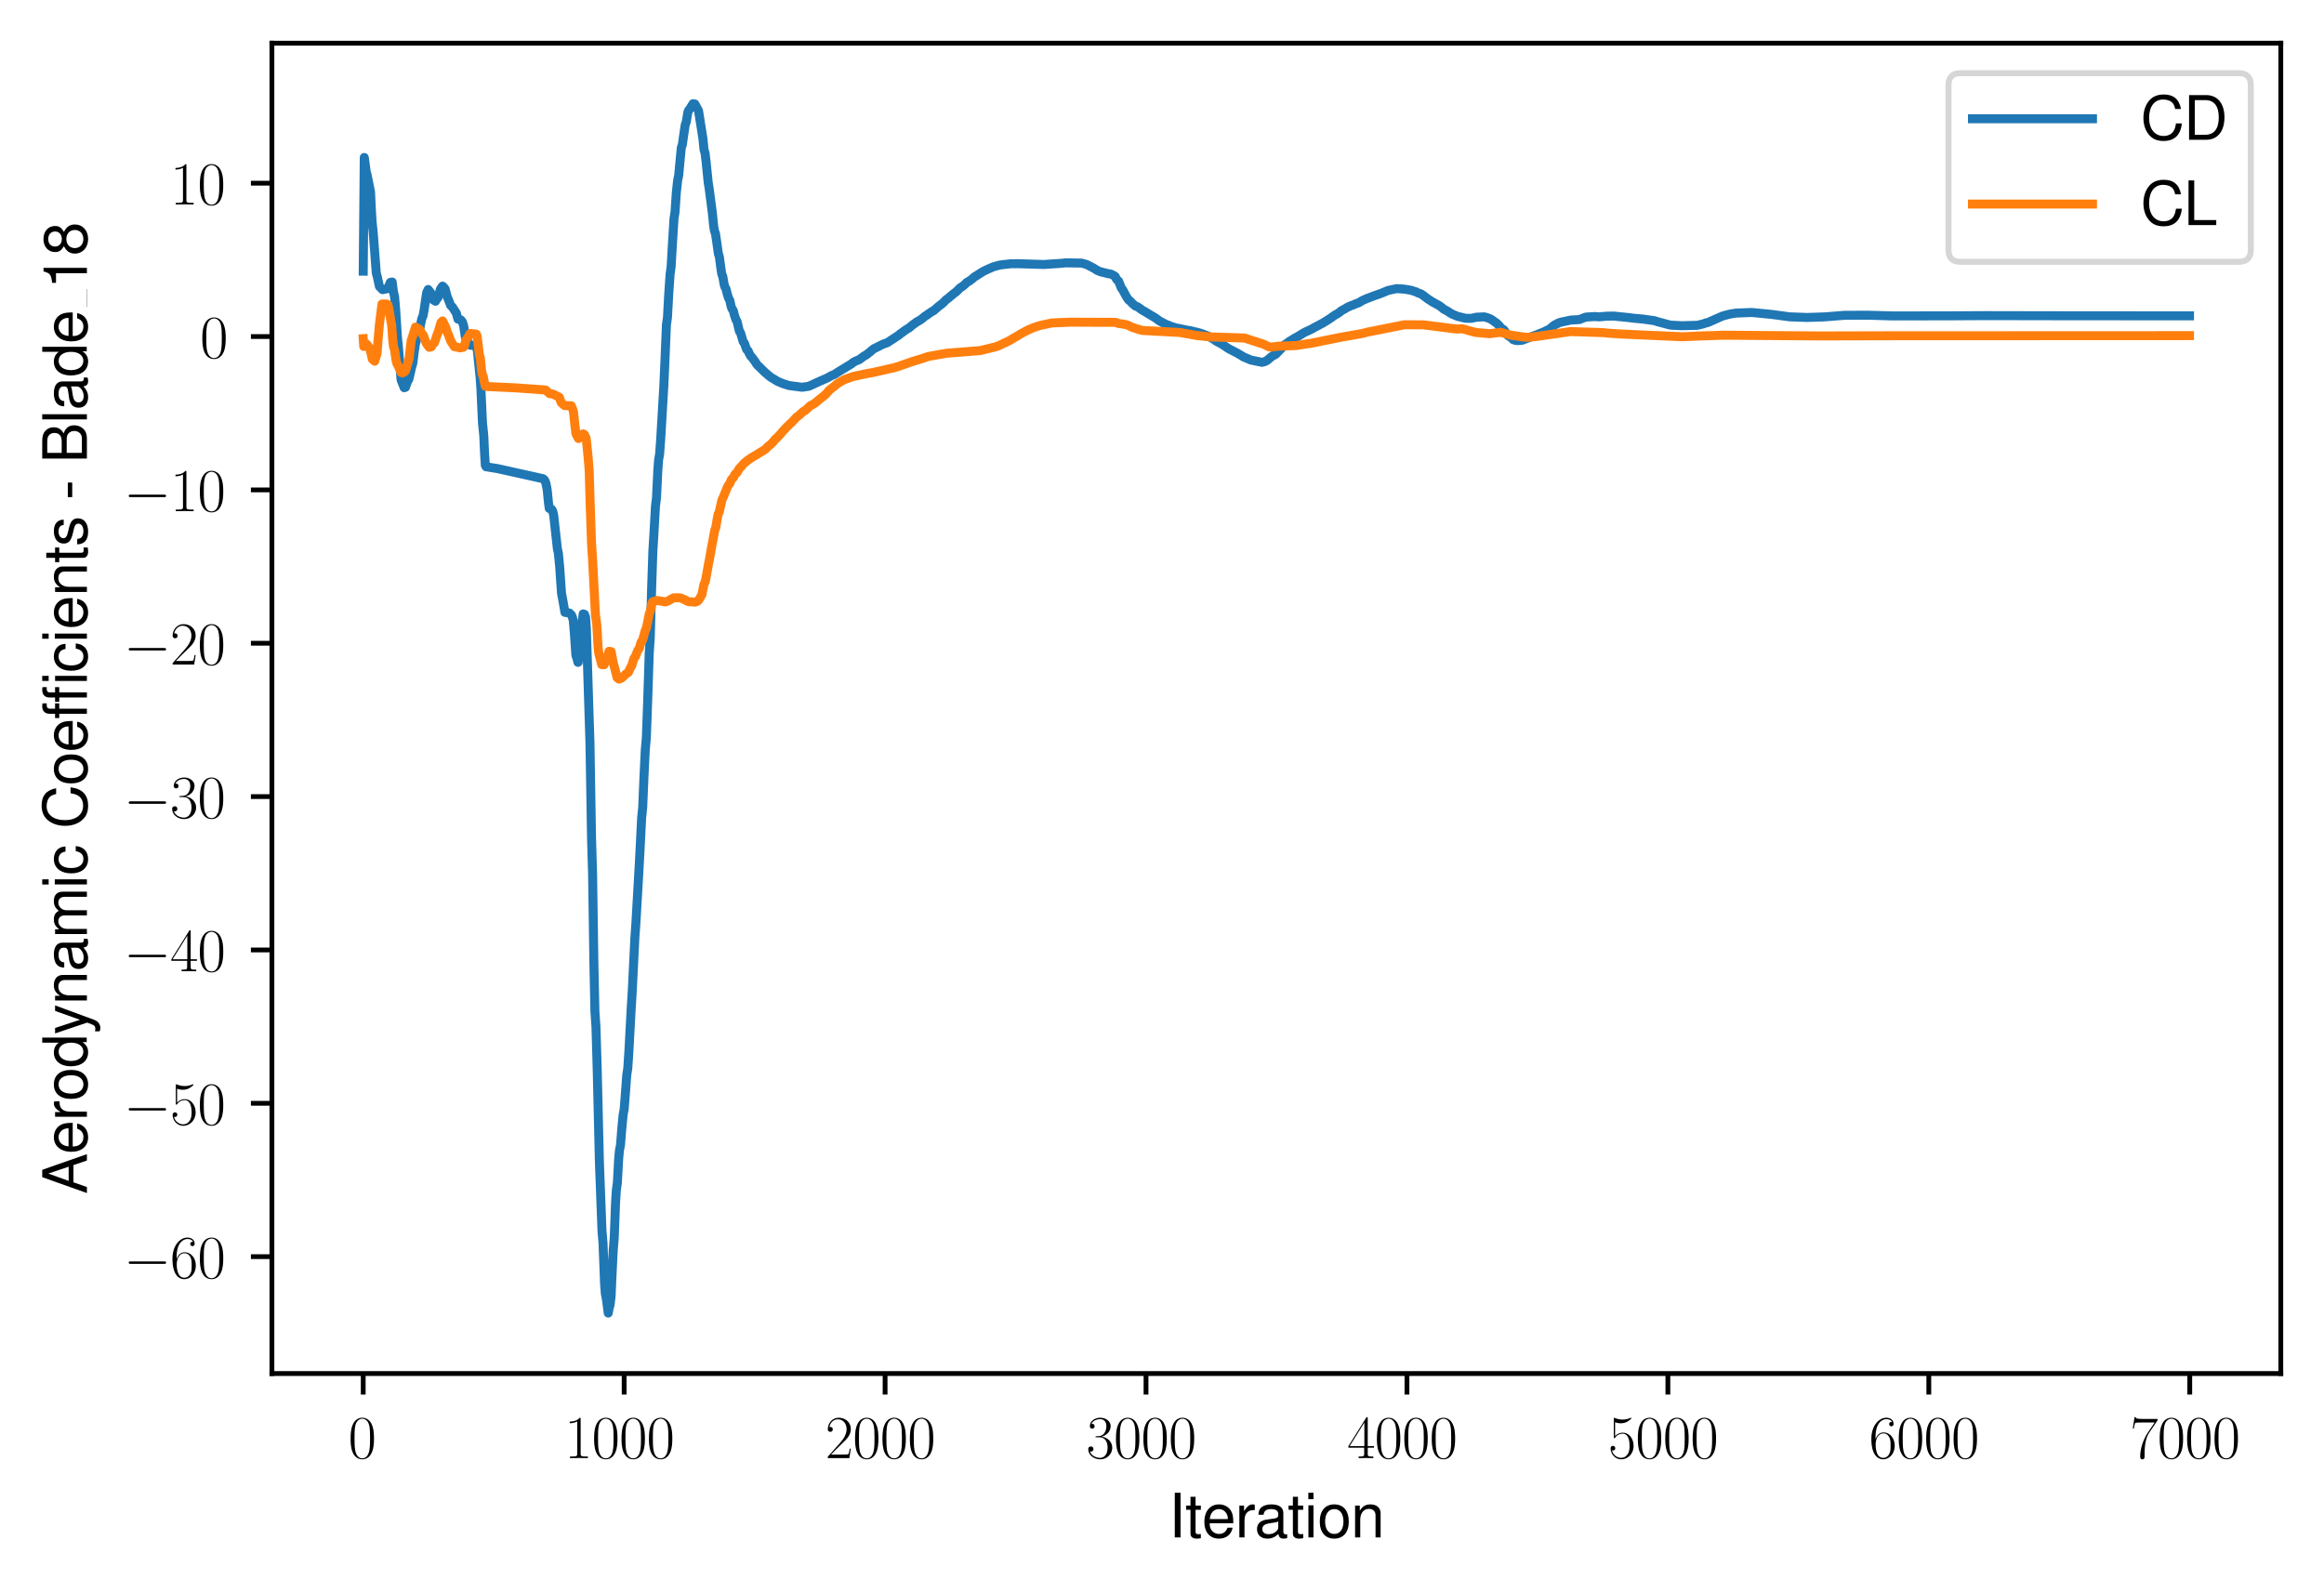 <?xml version="1.0" encoding="utf-8" standalone="no"?>
<!DOCTYPE svg PUBLIC "-//W3C//DTD SVG 1.1//EN"
  "http://www.w3.org/Graphics/SVG/1.1/DTD/svg11.dtd">
<svg xmlns:xlink="http://www.w3.org/1999/xlink" width="387.316pt" height="265.601pt" viewBox="0 0 387.316 265.601" xmlns="http://www.w3.org/2000/svg" version="1.1">
 <defs>
  <style type="text/css">*{stroke-linejoin: round; stroke-linecap: butt}</style>
 </defs>
 <g id="figure_1">
  <g id="patch_1">
   <path d="M 0 265.601 
L 387.316 265.601 
L 387.316 -0 
L 0 -0 
z
" style="fill: #ffffff"/>
  </g>
  <g id="axes_1">
   <g id="patch_2">
    <path d="M 45.316 228.96 
L 380.116 228.96 
L 380.116 7.2 
L 45.316 7.2 
z
" style="fill: #ffffff"/>
   </g>
   <g id="matplotlib.axis_1">
    <g id="xtick_1">
     <g id="line2d_1">
      <defs>
       <path id="m648bd075e9" d="M 0 0 
L 0 3.5 
" style="stroke: #000000; stroke-width: 0.8"/>
      </defs>
      <g>
       <use xlink:href="#m648bd075e9" x="60.534" y="228.96" style="stroke: #000000; stroke-width: 0.8"/>
      </g>
     </g>
     <g id="text_1">
      <!-- $\mathdefault{0}$ -->
      <g transform="translate(58.044 243.058) scale(0.1 -0.1)">
       <defs>
        <path id="CMR17-30" d="M 2688 2038 
C 2688 2430 2682 3099 2413 3613 
C 2176 4063 1798 4224 1466 4224 
C 1158 4224 768 4082 525 3620 
C 269 3137 243 2539 243 2038 
C 243 1671 250 1112 448 623 
C 723 -39 1216 -128 1466 -128 
C 1760 -128 2208 -7 2470 604 
C 2662 1048 2688 1568 2688 2038 
z
M 1466 -26 
C 1056 -26 813 328 723 816 
C 653 1196 653 1749 653 2109 
C 653 2604 653 3015 736 3407 
C 858 3954 1216 4121 1466 4121 
C 1728 4121 2067 3947 2189 3420 
C 2272 3054 2278 2623 2278 2109 
C 2278 1691 2278 1176 2202 797 
C 2067 96 1690 -26 1466 -26 
z
" transform="scale(0.016)"/>
       </defs>
       <use xlink:href="#CMR17-30" transform="scale(0.996)"/>
      </g>
     </g>
    </g>
    <g id="xtick_2">
     <g id="line2d_2">
      <g>
       <use xlink:href="#m648bd075e9" x="104.021" y="228.96" style="stroke: #000000; stroke-width: 0.8"/>
      </g>
     </g>
     <g id="text_2">
      <!-- $\mathdefault{1000}$ -->
      <g transform="translate(94.058 243.058) scale(0.1 -0.1)">
       <defs>
        <path id="CMR17-31" d="M 1702 4083 
C 1702 4217 1696 4224 1606 4224 
C 1357 3927 979 3833 621 3820 
C 602 3820 570 3820 563 3808 
C 557 3795 557 3782 557 3648 
C 755 3648 1088 3686 1344 3839 
L 1344 467 
C 1344 243 1331 166 781 166 
L 589 166 
L 589 0 
C 896 6 1216 12 1523 12 
C 1830 12 2150 6 2458 0 
L 2458 166 
L 2266 166 
C 1715 166 1702 236 1702 467 
L 1702 4083 
z
" transform="scale(0.016)"/>
       </defs>
       <use xlink:href="#CMR17-31" transform="scale(0.996)"/>
       <use xlink:href="#CMR17-30" transform="translate(45.69 0) scale(0.996)"/>
       <use xlink:href="#CMR17-30" transform="translate(91.381 0) scale(0.996)"/>
       <use xlink:href="#CMR17-30" transform="translate(137.071 0) scale(0.996)"/>
      </g>
     </g>
    </g>
    <g id="xtick_3">
     <g id="line2d_3">
      <g>
       <use xlink:href="#m648bd075e9" x="147.508" y="228.96" style="stroke: #000000; stroke-width: 0.8"/>
      </g>
     </g>
     <g id="text_3">
      <!-- $\mathdefault{2000}$ -->
      <g transform="translate(137.545 243.058) scale(0.1 -0.1)">
       <defs>
        <path id="CMR17-32" d="M 2669 990 
L 2554 990 
C 2490 537 2438 460 2413 422 
C 2381 371 1920 371 1830 371 
L 602 371 
C 832 620 1280 1073 1824 1596 
C 2214 1966 2669 2400 2669 3033 
C 2669 3788 2067 4224 1395 4224 
C 691 4224 262 3603 262 3027 
C 262 2777 448 2745 525 2745 
C 589 2745 781 2783 781 3007 
C 781 3206 614 3264 525 3264 
C 486 3264 448 3257 422 3244 
C 544 3788 915 4057 1306 4057 
C 1862 4057 2227 3616 2227 3033 
C 2227 2477 1901 1998 1536 1583 
L 262 147 
L 262 0 
L 2515 0 
L 2669 990 
z
" transform="scale(0.016)"/>
       </defs>
       <use xlink:href="#CMR17-32" transform="scale(0.996)"/>
       <use xlink:href="#CMR17-30" transform="translate(45.69 0) scale(0.996)"/>
       <use xlink:href="#CMR17-30" transform="translate(91.381 0) scale(0.996)"/>
       <use xlink:href="#CMR17-30" transform="translate(137.071 0) scale(0.996)"/>
      </g>
     </g>
    </g>
    <g id="xtick_4">
     <g id="line2d_4">
      <g>
       <use xlink:href="#m648bd075e9" x="190.994" y="228.96" style="stroke: #000000; stroke-width: 0.8"/>
      </g>
     </g>
     <g id="text_4">
      <!-- $\mathdefault{3000}$ -->
      <g transform="translate(181.032 243.058) scale(0.1 -0.1)">
       <defs>
        <path id="CMR17-33" d="M 1414 2176 
C 1984 2176 2234 1673 2234 1094 
C 2234 322 1824 25 1453 25 
C 1114 25 563 193 390 691 
C 422 678 454 678 486 678 
C 640 678 755 780 755 947 
C 755 1132 614 1216 486 1216 
C 378 1216 211 1164 211 927 
C 211 335 787 -128 1466 -128 
C 2176 -128 2720 432 2720 1087 
C 2720 1718 2208 2176 1600 2246 
C 2086 2347 2554 2776 2554 3353 
C 2554 3856 2048 4224 1472 4224 
C 890 4224 378 3862 378 3347 
C 378 3123 544 3084 627 3084 
C 762 3084 877 3167 877 3334 
C 877 3500 762 3584 627 3584 
C 602 3584 570 3584 544 3571 
C 730 3999 1235 4076 1459 4076 
C 1683 4076 2106 3966 2106 3347 
C 2106 3167 2080 2851 1862 2574 
C 1670 2329 1453 2316 1242 2297 
C 1210 2297 1062 2284 1037 2284 
C 992 2278 966 2272 966 2227 
C 966 2182 973 2176 1101 2176 
L 1414 2176 
z
" transform="scale(0.016)"/>
       </defs>
       <use xlink:href="#CMR17-33" transform="scale(0.996)"/>
       <use xlink:href="#CMR17-30" transform="translate(45.69 0) scale(0.996)"/>
       <use xlink:href="#CMR17-30" transform="translate(91.381 0) scale(0.996)"/>
       <use xlink:href="#CMR17-30" transform="translate(137.071 0) scale(0.996)"/>
      </g>
     </g>
    </g>
    <g id="xtick_5">
     <g id="line2d_5">
      <g>
       <use xlink:href="#m648bd075e9" x="234.481" y="228.96" style="stroke: #000000; stroke-width: 0.8"/>
      </g>
     </g>
     <g id="text_5">
      <!-- $\mathdefault{4000}$ -->
      <g transform="translate(224.519 243.058) scale(0.1 -0.1)">
       <defs>
        <path id="CMR17-34" d="M 2150 4147 
C 2150 4281 2144 4288 2029 4288 
L 128 1254 
L 128 1088 
L 1779 1088 
L 1779 460 
C 1779 230 1766 166 1318 166 
L 1197 166 
L 1197 0 
C 1402 12 1747 12 1965 12 
C 2182 12 2528 12 2733 0 
L 2733 166 
L 2611 166 
C 2163 166 2150 230 2150 460 
L 2150 1088 
L 2803 1088 
L 2803 1254 
L 2150 1254 
L 2150 4147 
z
M 1798 3723 
L 1798 1254 
L 256 1254 
L 1798 3723 
z
" transform="scale(0.016)"/>
       </defs>
       <use xlink:href="#CMR17-34" transform="scale(0.996)"/>
       <use xlink:href="#CMR17-30" transform="translate(45.69 0) scale(0.996)"/>
       <use xlink:href="#CMR17-30" transform="translate(91.381 0) scale(0.996)"/>
       <use xlink:href="#CMR17-30" transform="translate(137.071 0) scale(0.996)"/>
      </g>
     </g>
    </g>
    <g id="xtick_6">
     <g id="line2d_6">
      <g>
       <use xlink:href="#m648bd075e9" x="277.968" y="228.96" style="stroke: #000000; stroke-width: 0.8"/>
      </g>
     </g>
     <g id="text_6">
      <!-- $\mathdefault{5000}$ -->
      <g transform="translate(268.005 243.058) scale(0.1 -0.1)">
       <defs>
        <path id="CMR17-35" d="M 730 3750 
C 794 3724 1056 3641 1325 3641 
C 1920 3641 2246 3961 2432 4140 
C 2432 4191 2432 4224 2394 4224 
C 2387 4224 2374 4224 2323 4198 
C 2099 4102 1837 4032 1517 4032 
C 1325 4032 1037 4055 723 4191 
C 653 4224 640 4224 634 4224 
C 602 4224 595 4217 595 4090 
L 595 2231 
C 595 2113 595 2080 659 2080 
C 691 2080 704 2093 736 2139 
C 941 2435 1222 2560 1542 2560 
C 1766 2560 2246 2415 2246 1293 
C 2246 1087 2246 716 2054 422 
C 1894 159 1645 25 1370 25 
C 947 25 518 319 403 812 
C 429 806 480 793 506 793 
C 589 793 749 838 749 1036 
C 749 1209 627 1280 506 1280 
C 358 1280 262 1190 262 1011 
C 262 454 704 -128 1382 -128 
C 2042 -128 2669 441 2669 1267 
C 2669 2054 2170 2662 1549 2662 
C 1222 2662 947 2540 730 2304 
L 730 3750 
z
" transform="scale(0.016)"/>
       </defs>
       <use xlink:href="#CMR17-35" transform="scale(0.996)"/>
       <use xlink:href="#CMR17-30" transform="translate(45.69 0) scale(0.996)"/>
       <use xlink:href="#CMR17-30" transform="translate(91.381 0) scale(0.996)"/>
       <use xlink:href="#CMR17-30" transform="translate(137.071 0) scale(0.996)"/>
      </g>
     </g>
    </g>
    <g id="xtick_7">
     <g id="line2d_7">
      <g>
       <use xlink:href="#m648bd075e9" x="321.455" y="228.96" style="stroke: #000000; stroke-width: 0.8"/>
      </g>
     </g>
     <g id="text_7">
      <!-- $\mathdefault{6000}$ -->
      <g transform="translate(311.492 243.058) scale(0.1 -0.1)">
       <defs>
        <path id="CMR17-36" d="M 678 2198 
C 678 3712 1395 4076 1811 4076 
C 1946 4076 2272 4049 2400 3782 
C 2298 3782 2106 3782 2106 3558 
C 2106 3385 2246 3328 2336 3328 
C 2394 3328 2566 3353 2566 3571 
C 2566 3987 2246 4224 1805 4224 
C 1043 4224 243 3411 243 2011 
C 243 257 966 -128 1478 -128 
C 2099 -128 2688 431 2688 1295 
C 2688 2101 2170 2688 1517 2688 
C 1126 2688 838 2430 678 1979 
L 678 2198 
z
M 1478 25 
C 691 25 691 1212 691 1450 
C 691 1914 909 2585 1504 2585 
C 1613 2585 1926 2585 2138 2140 
C 2253 1889 2253 1624 2253 1302 
C 2253 954 2253 696 2118 438 
C 1978 173 1773 25 1478 25 
z
" transform="scale(0.016)"/>
       </defs>
       <use xlink:href="#CMR17-36" transform="scale(0.996)"/>
       <use xlink:href="#CMR17-30" transform="translate(45.69 0) scale(0.996)"/>
       <use xlink:href="#CMR17-30" transform="translate(91.381 0) scale(0.996)"/>
       <use xlink:href="#CMR17-30" transform="translate(137.071 0) scale(0.996)"/>
      </g>
     </g>
    </g>
    <g id="xtick_8">
     <g id="line2d_8">
      <g>
       <use xlink:href="#m648bd075e9" x="364.941" y="228.96" style="stroke: #000000; stroke-width: 0.8"/>
      </g>
     </g>
     <g id="text_8">
      <!-- $\mathdefault{7000}$ -->
      <g transform="translate(354.979 243.058) scale(0.1 -0.1)">
       <defs>
        <path id="CMR17-37" d="M 2886 3955 
L 2886 4096 
L 1382 4096 
C 634 4096 621 4166 595 4288 
L 480 4288 
L 294 3104 
L 410 3104 
C 429 3226 474 3552 550 3673 
C 589 3724 1062 3724 1171 3724 
L 2579 3724 
L 1869 2670 
C 1395 1961 1069 1003 1069 166 
C 1069 89 1069 -128 1299 -128 
C 1530 -128 1530 89 1530 172 
L 1530 466 
C 1530 1514 1709 2204 2003 2644 
L 2886 3955 
z
" transform="scale(0.016)"/>
       </defs>
       <use xlink:href="#CMR17-37" transform="scale(0.996)"/>
       <use xlink:href="#CMR17-30" transform="translate(45.69 0) scale(0.996)"/>
       <use xlink:href="#CMR17-30" transform="translate(91.381 0) scale(0.996)"/>
       <use xlink:href="#CMR17-30" transform="translate(137.071 0) scale(0.996)"/>
      </g>
     </g>
    </g>
    <g id="text_9">
     <!-- Iteration -->
     <g transform="translate(194.769 256.279) scale(0.1 -0.1)">
      <defs>
       <path id="NimbusSanL-Regu-49" d="M 1242 4672 
L 640 4672 
L 640 0 
L 1242 0 
L 1242 4672 
z
" transform="scale(0.016)"/>
       <path id="NimbusSanL-Regu-74" d="M 1626 3328 
L 1075 3328 
L 1075 4249 
L 544 4249 
L 544 3328 
L 90 3328 
L 90 2892 
L 544 2892 
L 544 402 
C 544 64 774 -128 1190 -128 
C 1318 -128 1446 -116 1626 -84 
L 1626 364 
C 1555 345 1472 339 1370 339 
C 1139 339 1075 402 1075 634 
L 1075 2892 
L 1626 2892 
L 1626 3328 
z
" transform="scale(0.016)"/>
       <path id="NimbusSanL-Regu-65" d="M 3283 1484 
C 3283 1998 3245 2311 3149 2565 
C 2931 3123 2419 3456 1792 3456 
C 858 3456 256 2734 256 1619 
C 256 545 838 -128 1779 -128 
C 2547 -128 3078 307 3213 1018 
L 2675 1018 
C 2528 588 2227 364 1798 364 
C 1459 364 1171 514 992 787 
C 864 974 819 1161 813 1484 
L 3283 1484 
z
M 826 1920 
C 870 2552 1248 2963 1786 2963 
C 2310 2963 2714 2519 2714 1959 
C 2714 1946 2714 1933 2707 1920 
L 826 1920 
z
" transform="scale(0.016)"/>
       <path id="NimbusSanL-Regu-72" d="M 442 3328 
L 442 0 
L 979 0 
L 979 1727 
C 979 2203 1101 2514 1357 2698 
C 1523 2819 1683 2857 2054 2863 
L 2054 3404 
C 1965 3449 1920 3456 1850 3456 
C 1504 3456 1242 3251 934 2750 
L 934 3328 
L 442 3328 
z
" transform="scale(0.016)"/>
       <path id="NimbusSanL-Regu-61" d="M 3424 332 
C 3366 320 3341 320 3309 320 
C 3123 320 3021 415 3021 581 
L 3021 2542 
C 3021 3135 2586 3456 1760 3456 
C 1274 3456 870 3315 646 3065 
C 493 2893 429 2702 416 2370 
L 954 2370 
C 998 2778 1242 2963 1741 2963 
C 2221 2963 2490 2784 2490 2466 
L 2490 2326 
C 2490 2103 2355 2007 1933 1956 
C 1178 1861 1062 1835 858 1753 
C 467 1593 269 1294 269 861 
C 269 256 691 -128 1370 -128 
C 1792 -128 2131 19 2509 364 
C 2547 25 2714 -128 3059 -128 
C 3168 -128 3251 -116 3424 -71 
L 3424 332 
z
M 2490 1071 
C 2490 893 2438 785 2278 638 
C 2061 441 1798 339 1485 339 
C 1069 339 826 536 826 874 
C 826 1224 1062 1402 1632 1485 
C 2195 1562 2310 1587 2490 1670 
L 2490 1071 
z
" transform="scale(0.016)"/>
       <path id="NimbusSanL-Regu-69" d="M 960 3358 
L 429 3358 
L 429 0 
L 960 0 
L 960 3358 
z
M 960 4672 
L 422 4672 
L 422 3999 
L 960 3999 
L 960 4672 
z
" transform="scale(0.016)"/>
       <path id="NimbusSanL-Regu-6f" d="M 1741 3456 
C 800 3456 230 2784 230 1663 
C 230 543 794 -128 1747 -128 
C 2688 -128 3264 543 3264 1638 
C 3264 2791 2707 3456 1741 3456 
z
M 1747 2963 
C 2349 2963 2707 2472 2707 1644 
C 2707 861 2336 364 1747 364 
C 1152 364 787 855 787 1663 
C 787 2466 1152 2963 1747 2963 
z
" transform="scale(0.016)"/>
       <path id="NimbusSanL-Regu-6e" d="M 448 3328 
L 448 0 
L 986 0 
L 986 1835 
C 986 2539 1344 2988 1894 2988 
C 2317 2988 2586 2732 2586 2328 
L 2586 0 
L 3117 0 
L 3117 2539 
C 3117 3097 2701 3456 2054 3456 
C 1555 3456 1235 3263 941 2796 
L 941 3328 
L 448 3328 
z
" transform="scale(0.016)"/>
      </defs>
      <use xlink:href="#NimbusSanL-Regu-49" transform="scale(0.996)"/>
      <use xlink:href="#NimbusSanL-Regu-74" transform="translate(27.695 0) scale(0.996)"/>
      <use xlink:href="#NimbusSanL-Regu-65" transform="translate(55.39 0) scale(0.996)"/>
      <use xlink:href="#NimbusSanL-Regu-72" transform="translate(110.782 0) scale(0.996)"/>
      <use xlink:href="#NimbusSanL-Regu-61" transform="translate(142.961 0) scale(0.996)"/>
      <use xlink:href="#NimbusSanL-Regu-74" transform="translate(198.353 0) scale(0.996)"/>
      <use xlink:href="#NimbusSanL-Regu-69" transform="translate(226.048 0) scale(0.996)"/>
      <use xlink:href="#NimbusSanL-Regu-6f" transform="translate(248.165 0) scale(0.996)"/>
      <use xlink:href="#NimbusSanL-Regu-6e" transform="translate(303.556 0) scale(0.996)"/>
     </g>
    </g>
   </g>
   <g id="matplotlib.axis_2">
    <g id="ytick_1">
     <g id="line2d_9">
      <defs>
       <path id="me8332e262e" d="M 0 0 
L -3.5 0 
" style="stroke: #000000; stroke-width: 0.8"/>
      </defs>
      <g>
       <use xlink:href="#me8332e262e" x="45.316" y="209.477" style="stroke: #000000; stroke-width: 0.8"/>
      </g>
     </g>
     <g id="text_10">
      <!-- $\mathdefault{−60}$ -->
      <g transform="translate(20.605 213.026) scale(0.1 -0.1)">
       <defs>
        <path id="CMSY10-0" d="M 4218 1472 
C 4326 1472 4442 1472 4442 1600 
C 4442 1728 4326 1728 4218 1728 
L 755 1728 
C 646 1728 531 1728 531 1600 
C 531 1472 646 1472 755 1472 
L 4218 1472 
z
" transform="scale(0.016)"/>
       </defs>
       <use xlink:href="#CMSY10-0" transform="scale(0.996)"/>
       <use xlink:href="#CMR17-36" transform="translate(77.487 0) scale(0.996)"/>
       <use xlink:href="#CMR17-30" transform="translate(123.178 0) scale(0.996)"/>
      </g>
     </g>
    </g>
    <g id="ytick_2">
     <g id="line2d_10">
      <g>
       <use xlink:href="#me8332e262e" x="45.316" y="183.913" style="stroke: #000000; stroke-width: 0.8"/>
      </g>
     </g>
     <g id="text_11">
      <!-- $\mathdefault{−50}$ -->
      <g transform="translate(20.605 187.463) scale(0.1 -0.1)">
       <use xlink:href="#CMSY10-0" transform="scale(0.996)"/>
       <use xlink:href="#CMR17-35" transform="translate(77.487 0) scale(0.996)"/>
       <use xlink:href="#CMR17-30" transform="translate(123.178 0) scale(0.996)"/>
      </g>
     </g>
    </g>
    <g id="ytick_3">
     <g id="line2d_11">
      <g>
       <use xlink:href="#me8332e262e" x="45.316" y="158.35" style="stroke: #000000; stroke-width: 0.8"/>
      </g>
     </g>
     <g id="text_12">
      <!-- $\mathdefault{−40}$ -->
      <g transform="translate(20.605 161.9) scale(0.1 -0.1)">
       <use xlink:href="#CMSY10-0" transform="scale(0.996)"/>
       <use xlink:href="#CMR17-34" transform="translate(77.487 0) scale(0.996)"/>
       <use xlink:href="#CMR17-30" transform="translate(123.178 0) scale(0.996)"/>
      </g>
     </g>
    </g>
    <g id="ytick_4">
     <g id="line2d_12">
      <g>
       <use xlink:href="#me8332e262e" x="45.316" y="132.787" style="stroke: #000000; stroke-width: 0.8"/>
      </g>
     </g>
     <g id="text_13">
      <!-- $\mathdefault{−30}$ -->
      <g transform="translate(20.605 136.336) scale(0.1 -0.1)">
       <use xlink:href="#CMSY10-0" transform="scale(0.996)"/>
       <use xlink:href="#CMR17-33" transform="translate(77.487 0) scale(0.996)"/>
       <use xlink:href="#CMR17-30" transform="translate(123.178 0) scale(0.996)"/>
      </g>
     </g>
    </g>
    <g id="ytick_5">
     <g id="line2d_13">
      <g>
       <use xlink:href="#me8332e262e" x="45.316" y="107.224" style="stroke: #000000; stroke-width: 0.8"/>
      </g>
     </g>
     <g id="text_14">
      <!-- $\mathdefault{−20}$ -->
      <g transform="translate(20.605 110.773) scale(0.1 -0.1)">
       <use xlink:href="#CMSY10-0" transform="scale(0.996)"/>
       <use xlink:href="#CMR17-32" transform="translate(77.487 0) scale(0.996)"/>
       <use xlink:href="#CMR17-30" transform="translate(123.178 0) scale(0.996)"/>
      </g>
     </g>
    </g>
    <g id="ytick_6">
     <g id="line2d_14">
      <g>
       <use xlink:href="#me8332e262e" x="45.316" y="81.661" style="stroke: #000000; stroke-width: 0.8"/>
      </g>
     </g>
     <g id="text_15">
      <!-- $\mathdefault{−10}$ -->
      <g transform="translate(20.605 85.21) scale(0.1 -0.1)">
       <use xlink:href="#CMSY10-0" transform="scale(0.996)"/>
       <use xlink:href="#CMR17-31" transform="translate(77.487 0) scale(0.996)"/>
       <use xlink:href="#CMR17-30" transform="translate(123.178 0) scale(0.996)"/>
      </g>
     </g>
    </g>
    <g id="ytick_7">
     <g id="line2d_15">
      <g>
       <use xlink:href="#me8332e262e" x="45.316" y="56.098" style="stroke: #000000; stroke-width: 0.8"/>
      </g>
     </g>
     <g id="text_16">
      <!-- $\mathdefault{0}$ -->
      <g transform="translate(33.335 59.647) scale(0.1 -0.1)">
       <use xlink:href="#CMR17-30" transform="scale(0.996)"/>
      </g>
     </g>
    </g>
    <g id="ytick_8">
     <g id="line2d_16">
      <g>
       <use xlink:href="#me8332e262e" x="45.316" y="30.535" style="stroke: #000000; stroke-width: 0.8"/>
      </g>
     </g>
     <g id="text_17">
      <!-- $\mathdefault{10}$ -->
      <g transform="translate(28.353 34.084) scale(0.1 -0.1)">
       <use xlink:href="#CMR17-31" transform="scale(0.996)"/>
       <use xlink:href="#CMR17-30" transform="translate(45.69 0) scale(0.996)"/>
      </g>
     </g>
    </g>
    <g id="text_18">
     <!-- Aerodynamic Coefficients - Blade_18 -->
     <g transform="translate(14.483 199.05) rotate(-90) scale(0.1 -0.1)">
      <defs>
       <path id="NimbusSanL-Regu-41" d="M 3034 1408 
L 3514 0 
L 4179 0 
L 2541 4672 
L 1773 4672 
L 109 0 
L 742 0 
L 1235 1408 
L 3034 1408 
z
M 2867 1907 
L 1382 1907 
L 2150 4032 
L 2867 1907 
z
" transform="scale(0.016)"/>
       <path id="NimbusSanL-Regu-64" d="M 3168 4672 
L 2637 4672 
L 2637 2937 
C 2413 3276 2054 3456 1606 3456 
C 736 3456 166 2759 166 1695 
C 166 568 723 -128 1626 -128 
C 2086 -128 2406 44 2694 460 
L 2694 19 
L 3168 19 
L 3168 4672 
z
M 1696 2956 
C 2272 2956 2637 2447 2637 1651 
C 2637 880 2266 371 1702 371 
C 1114 371 723 887 723 1663 
C 723 2440 1114 2956 1696 2956 
z
" transform="scale(0.016)"/>
       <path id="NimbusSanL-Regu-79" d="M 2483 3328 
L 1555 724 
L 698 3328 
L 128 3328 
L 1261 -29 
L 1056 -558 
C 973 -794 851 -884 627 -884 
C 550 -884 461 -871 346 -845 
L 346 -1325 
C 454 -1383 563 -1408 704 -1408 
C 877 -1408 1062 -1351 1203 -1248 
C 1370 -1127 1466 -986 1568 -718 
L 3059 3328 
L 2483 3328 
z
" transform="scale(0.016)"/>
       <path id="NimbusSanL-Regu-6d" d="M 448 3328 
L 448 0 
L 986 0 
L 986 2089 
C 986 2597 1338 2988 1773 2988 
C 2170 2988 2394 2744 2394 2315 
L 2394 0 
L 2931 0 
L 2931 2109 
C 2931 2597 3283 2988 3718 2988 
C 4109 2988 4339 2738 4339 2315 
L 4339 0 
L 4877 0 
L 4877 2520 
C 4877 3123 4531 3456 3904 3456 
C 3456 3456 3187 3321 2874 2943 
C 2675 3302 2406 3456 1971 3456 
C 1523 3456 1229 3289 941 2886 
L 941 3328 
L 448 3328 
z
" transform="scale(0.016)"/>
       <path id="NimbusSanL-Regu-63" d="M 3014 2237 
C 2989 2561 2918 2771 2790 2956 
C 2560 3270 2157 3456 1690 3456 
C 787 3456 198 2740 198 1632 
C 198 555 774 -128 1683 -128 
C 2483 -128 2989 352 3053 1167 
L 2515 1167 
C 2426 632 2150 364 1696 364 
C 1107 364 755 842 755 1632 
C 755 2466 1101 2963 1683 2963 
C 2131 2963 2413 2701 2477 2237 
L 3014 2237 
z
" transform="scale(0.016)"/>
       <path id="NimbusSanL-Regu-43" d="M 4237 3219 
C 4051 4236 3462 4736 2438 4736 
C 1811 4736 1306 4537 960 4154 
C 538 3696 307 3035 307 2284 
C 307 1522 544 867 986 415 
C 1344 44 1805 -128 2413 -128 
C 3552 -128 4192 485 4333 1712 
L 3718 1712 
C 3667 1394 3603 1178 3507 994 
C 3315 612 2918 396 2419 396 
C 1491 396 902 1134 902 2291 
C 902 3480 1466 4211 2368 4211 
C 2746 4211 3098 4096 3290 3918 
C 3462 3759 3558 3562 3629 3219 
L 4237 3219 
z
" transform="scale(0.016)"/>
       <path id="NimbusSanL-Regu-66" d="M 1651 3328 
L 1094 3328 
L 1094 3860 
C 1094 4087 1222 4204 1466 4204 
C 1510 4204 1530 4204 1651 4198 
L 1651 4639 
C 1530 4665 1459 4672 1350 4672 
C 858 4672 563 4390 563 3905 
L 563 3328 
L 115 3328 
L 115 2892 
L 563 2892 
L 563 0 
L 1094 0 
L 1094 2892 
L 1651 2892 
L 1651 3328 
z
" transform="scale(0.016)"/>
       <path id="NimbusSanL-Regu-2" d="M 1613 3328 
L 1056 3328 
L 1056 3860 
C 1056 4087 1184 4204 1427 4204 
C 1472 4204 1491 4204 1613 4198 
L 1613 4639 
C 1491 4665 1421 4672 1312 4672 
C 819 4672 525 4390 525 3905 
L 525 3328 
L 77 3328 
L 77 2892 
L 525 2892 
L 525 0 
L 1056 0 
L 1056 2892 
L 1613 2892 
L 1613 3328 
z
M 2790 3328 
L 2259 3328 
L 2259 0 
L 2790 0 
L 2790 3328 
z
M 2790 4672 
L 2259 4672 
L 2259 3999 
L 2790 3999 
L 2790 4672 
z
" transform="scale(0.016)"/>
       <path id="NimbusSanL-Regu-73" d="M 2803 2428 
C 2797 3084 2362 3456 1587 3456 
C 806 3456 301 3052 301 2434 
C 301 1912 570 1663 1363 1472 
L 1862 1351 
C 2234 1262 2381 1129 2381 887 
C 2381 574 2067 364 1600 364 
C 1312 364 1069 447 934 587 
C 851 683 813 778 781 1014 
L 218 1014 
C 243 243 678 -128 1555 -128 
C 2400 -128 2938 288 2938 931 
C 2938 1428 2656 1702 1990 1861 
L 1478 1982 
C 1043 2084 858 2224 858 2459 
C 858 2765 1133 2963 1568 2963 
C 1997 2963 2227 2778 2240 2428 
L 2803 2428 
z
" transform="scale(0.016)"/>
       <path id="NimbusSanL-Regu-2d" d="M 1818 1996 
L 294 1996 
L 294 1536 
L 1818 1536 
L 1818 1996 
z
" transform="scale(0.016)"/>
       <path id="NimbusSanL-Regu-42" d="M 506 0 
L 2611 0 
C 3053 0 3379 121 3629 390 
C 3859 632 3987 961 3987 1321 
C 3987 1878 3731 2214 3136 2444 
C 3558 2643 3782 2994 3782 3476 
C 3782 3821 3654 4127 3411 4345 
C 3168 4569 2848 4672 2400 4672 
L 506 4672 
L 506 0 
z
M 1101 2636 
L 1101 4147 
L 2253 4147 
C 2586 4147 2771 4101 2931 3977 
C 3098 3847 3187 3652 3187 3391 
C 3187 3138 3098 2936 2931 2806 
C 2771 2682 2586 2636 2253 2636 
L 1101 2636 
z
M 1101 524 
L 1101 2112 
L 2554 2112 
C 2842 2112 3034 2042 3174 1890 
C 3315 1745 3392 1542 3392 1315 
C 3392 1093 3315 891 3174 746 
C 3034 594 2842 524 2554 524 
L 1101 524 
z
" transform="scale(0.016)"/>
       <path id="NimbusSanL-Regu-6c" d="M 973 4672 
L 435 4672 
L 435 0 
L 973 0 
L 973 4672 
z
" transform="scale(0.016)"/>
       <path id="NimbusSanL-Regu-31" d="M 1658 3232 
L 1658 0 
L 2221 0 
L 2221 4537 
L 1850 4537 
C 1651 3840 1523 3744 653 3635 
L 653 3232 
L 1658 3232 
z
" transform="scale(0.016)"/>
       <path id="NimbusSanL-Regu-38" d="M 2502 2399 
C 2970 2681 3123 2910 3123 3337 
C 3123 4044 2566 4544 1760 4544 
C 960 4544 397 4044 397 3337 
C 397 2917 550 2687 1011 2399 
C 493 2150 237 1774 237 1276 
C 237 447 864 -128 1760 -128 
C 2656 -128 3283 447 3283 1270 
C 3283 1774 3027 2150 2502 2399 
z
M 1760 4044 
C 2240 4044 2547 3764 2547 3324 
C 2547 2904 2234 2624 1760 2624 
C 1286 2624 973 2904 973 3331 
C 973 3764 1286 4044 1760 4044 
z
M 1760 2150 
C 2323 2150 2707 1793 2707 1264 
C 2707 728 2323 371 1747 371 
C 1197 371 813 734 813 1264 
C 813 1793 1197 2150 1760 2150 
z
" transform="scale(0.016)"/>
      </defs>
      <use xlink:href="#NimbusSanL-Regu-41" transform="scale(0.996)"/>
      <use xlink:href="#NimbusSanL-Regu-65" transform="translate(66.45 0) scale(0.996)"/>
      <use xlink:href="#NimbusSanL-Regu-72" transform="translate(121.842 0) scale(0.996)"/>
      <use xlink:href="#NimbusSanL-Regu-6f" transform="translate(155.017 0) scale(0.996)"/>
      <use xlink:href="#NimbusSanL-Regu-64" transform="translate(210.409 0) scale(0.996)"/>
      <use xlink:href="#NimbusSanL-Regu-79" transform="translate(265.8 0) scale(0.996)"/>
      <use xlink:href="#NimbusSanL-Regu-6e" transform="translate(315.613 0) scale(0.996)"/>
      <use xlink:href="#NimbusSanL-Regu-61" transform="translate(371.005 0) scale(0.996)"/>
      <use xlink:href="#NimbusSanL-Regu-6d" transform="translate(426.397 0) scale(0.996)"/>
      <use xlink:href="#NimbusSanL-Regu-69" transform="translate(509.385 0) scale(0.996)"/>
      <use xlink:href="#NimbusSanL-Regu-63" transform="translate(531.502 0) scale(0.996)"/>
      <use xlink:href="#NimbusSanL-Regu-43" transform="translate(609.01 0) scale(0.996)"/>
      <use xlink:href="#NimbusSanL-Regu-6f" transform="translate(680.94 0) scale(0.996)"/>
      <use xlink:href="#NimbusSanL-Regu-65" transform="translate(736.332 0) scale(0.996)"/>
      <use xlink:href="#NimbusSanL-Regu-66" transform="translate(791.724 0) scale(0.996)"/>
      <use xlink:href="#NimbusSanL-Regu-2" transform="translate(819.419 0) scale(0.996)"/>
      <use xlink:href="#NimbusSanL-Regu-63" transform="translate(869.232 0) scale(0.996)"/>
      <use xlink:href="#NimbusSanL-Regu-69" transform="translate(919.045 0) scale(0.996)"/>
      <use xlink:href="#NimbusSanL-Regu-65" transform="translate(941.162 0) scale(0.996)"/>
      <use xlink:href="#NimbusSanL-Regu-6e" transform="translate(996.554 0) scale(0.996)"/>
      <use xlink:href="#NimbusSanL-Regu-74" transform="translate(1051.945 0) scale(0.996)"/>
      <use xlink:href="#NimbusSanL-Regu-73" transform="translate(1079.641 0) scale(0.996)"/>
      <use xlink:href="#NimbusSanL-Regu-2d" transform="translate(1157.149 0) scale(0.996)"/>
      <use xlink:href="#NimbusSanL-Regu-42" transform="translate(1218.019 0) scale(0.996)"/>
      <use xlink:href="#NimbusSanL-Regu-6c" transform="translate(1284.469 0) scale(0.996)"/>
      <use xlink:href="#NimbusSanL-Regu-61" transform="translate(1306.586 0) scale(0.996)"/>
      <use xlink:href="#NimbusSanL-Regu-64" transform="translate(1361.978 0) scale(0.996)"/>
      <use xlink:href="#NimbusSanL-Regu-65" transform="translate(1417.37 0) scale(0.996)"/>
      <use xlink:href="#NimbusSanL-Regu-31" transform="translate(1508.627 0) scale(0.996)"/>
      <use xlink:href="#NimbusSanL-Regu-38" transform="translate(1564.019 0) scale(0.996)"/>
      <path d="M 1478.739 0 
L 1508.627 0 
L 1508.627 0.399 
L 1478.739 0.399 
L 1478.739 0 
z
"/>
     </g>
    </g>
   </g>
   <g id="line2d_17">
    <path d="M 60.534 45.203 
L 60.708 26.254 
L 60.795 26.83 
L 61.056 28.823 
L 61.143 28.966 
L 61.752 31.978 
L 61.882 34.796 
L 62.013 36.989 
L 62.187 38.648 
L 62.709 45.494 
L 62.883 46.14 
L 63.23 47.746 
L 63.752 48.283 
L 64.579 48.115 
L 64.709 47.871 
L 65.057 47.071 
L 65.361 47.012 
L 65.448 47.692 
L 65.579 48.696 
L 65.753 49.416 
L 65.927 51.449 
L 66.231 56.14 
L 66.405 57.915 
L 66.84 63.311 
L 67.362 64.627 
L 67.579 64.562 
L 67.71 64.165 
L 67.927 63.564 
L 68.144 63.202 
L 68.318 62.46 
L 68.623 61.111 
L 68.797 60.565 
L 69.014 58.835 
L 69.232 57.315 
L 69.406 56.707 
L 69.666 55.698 
L 69.884 55.258 
L 70.101 54.035 
L 70.319 53.046 
L 70.493 52.679 
L 70.667 51.758 
L 71.102 48.787 
L 71.362 48.26 
L 71.406 48.321 
L 71.58 48.543 
L 71.797 48.822 
L 71.971 49.466 
L 72.145 49.942 
L 72.58 50.216 
L 72.624 50.122 
L 72.754 49.896 
L 72.971 49.648 
L 73.145 49.099 
L 73.406 48.189 
L 73.667 47.805 
L 73.754 47.7 
L 73.798 47.729 
L 73.972 47.901 
L 74.189 48.165 
L 74.32 48.659 
L 74.537 49.505 
L 74.754 49.993 
L 75.102 50.908 
L 75.407 51.195 
L 76.059 52.219 
L 76.32 53.191 
L 76.798 53.327 
L 77.059 53.653 
L 77.277 54.326 
L 77.538 56.083 
L 77.712 56.703 
L 77.929 56.942 
L 78.364 57.539 
L 79.364 57.648 
L 79.451 57.77 
L 79.581 58.674 
L 80.016 62.9 
L 80.147 64.778 
L 80.408 70.476 
L 80.625 72.625 
L 80.756 75.562 
L 80.886 77.59 
L 81.017 77.812 
L 83.017 78.133 
L 90.497 79.796 
L 90.758 80.026 
L 90.975 80.525 
L 91.192 81.609 
L 91.41 83.84 
L 91.54 84.757 
L 91.932 84.901 
L 92.106 85.181 
L 92.28 85.902 
L 92.497 87.899 
L 92.888 91.438 
L 93.062 92.239 
L 93.28 94.534 
L 93.584 98.946 
L 93.802 100.053 
L 94.15 102.079 
L 94.889 102.182 
L 95.237 102.519 
L 95.411 102.945 
L 95.541 103.415 
L 95.715 105.431 
L 95.976 109.232 
L 96.15 109.735 
L 96.324 110.41 
L 96.367 110.387 
L 96.454 109.362 
L 96.585 107.904 
L 96.759 107.021 
L 96.976 104.183 
L 97.194 102.333 
L 97.411 102.407 
L 97.585 102.866 
L 97.715 104.626 
L 98.324 123.887 
L 98.585 139.802 
L 98.759 145.664 
L 98.977 160.567 
L 99.15 168.669 
L 99.324 171.177 
L 99.542 178.697 
L 99.89 193.509 
L 100.064 198.192 
L 100.325 205.18 
L 100.499 207.215 
L 100.759 214.022 
L 100.89 215.692 
L 101.064 216.554 
L 101.368 218.88 
L 101.412 218.633 
L 101.542 217.942 
L 101.673 217.55 
L 101.847 216.056 
L 101.977 212.982 
L 102.195 208.466 
L 102.369 206.351 
L 102.586 200.499 
L 102.716 198.42 
L 102.89 197.132 
L 103.108 193.171 
L 103.238 191.733 
L 103.412 190.872 
L 103.63 188.114 
L 103.847 185.849 
L 104.021 184.897 
L 104.195 182.719 
L 104.456 179.201 
L 104.63 178.056 
L 104.804 175.385 
L 105.195 168.082 
L 105.369 165.268 
L 105.804 156.393 
L 105.978 153.902 
L 106.456 145.606 
L 106.674 141.591 
L 106.935 136.324 
L 107.109 134.635 
L 107.326 129.442 
L 107.543 124.964 
L 107.717 123.027 
L 107.935 117.068 
L 108.196 108.947 
L 108.37 106.34 
L 108.587 98.487 
L 108.805 91.896 
L 108.978 89.059 
L 109.239 84.404 
L 109.413 82.955 
L 109.631 78.402 
L 109.761 76.665 
L 109.935 75.655 
L 110.109 73.249 
L 110.631 64.356 
L 110.848 59.438 
L 111.066 54.151 
L 111.24 52.903 
L 111.457 48.906 
L 111.675 45.736 
L 111.849 44.46 
L 112.066 40.67 
L 112.327 36.447 
L 112.501 35.332 
L 112.718 32.089 
L 112.936 30.058 
L 113.11 29.251 
L 113.327 26.906 
L 113.545 24.619 
L 113.719 24.11 
L 113.936 22.55 
L 114.197 20.808 
L 114.371 20.333 
L 114.632 18.734 
L 114.762 18.39 
L 114.98 18.136 
L 115.501 17.29 
L 115.806 17.336 
L 116.415 18.448 
L 117.154 23.139 
L 117.328 24.912 
L 117.502 25.521 
L 117.676 26.94 
L 118.024 30.402 
L 118.198 31.478 
L 118.72 35.51 
L 118.937 37.664 
L 119.067 38.454 
L 119.241 38.938 
L 119.459 40.413 
L 119.72 42.27 
L 119.894 42.839 
L 120.111 44.48 
L 120.285 45.679 
L 120.459 46.094 
L 120.676 47.367 
L 120.807 47.833 
L 120.981 48.115 
L 121.198 48.988 
L 121.416 49.683 
L 121.633 50.087 
L 121.851 51.086 
L 121.981 51.45 
L 122.198 51.765 
L 122.416 52.584 
L 122.633 53.238 
L 122.851 53.622 
L 123.068 54.573 
L 123.242 55.25 
L 123.416 55.465 
L 123.634 56.195 
L 123.851 56.95 
L 124.068 57.206 
L 124.286 57.863 
L 124.46 58.289 
L 124.677 58.48 
L 124.895 58.978 
L 125.112 59.361 
L 125.329 59.584 
L 125.851 60.281 
L 126.069 60.642 
L 126.286 60.92 
L 126.547 61.138 
L 126.939 61.539 
L 127.199 61.79 
L 127.504 62.085 
L 127.808 62.338 
L 128.113 62.611 
L 128.417 62.845 
L 128.634 62.996 
L 128.982 63.191 
L 129.287 63.387 
L 129.635 63.596 
L 129.809 63.659 
L 130.2 63.829 
L 130.461 63.932 
L 131.331 64.217 
L 131.679 64.291 
L 133.679 64.555 
L 134.81 64.383 
L 136.201 63.742 
L 136.375 63.667 
L 136.723 63.504 
L 136.984 63.398 
L 137.332 63.238 
L 137.593 63.133 
L 137.941 62.968 
L 138.245 62.797 
L 138.593 62.602 
L 138.767 62.536 
L 139.115 62.383 
L 139.593 62.06 
L 141.898 60.656 
L 142.159 60.429 
L 142.333 60.342 
L 142.681 60.154 
L 142.855 60.089 
L 143.203 59.947 
L 144.029 59.33 
L 144.377 59.149 
L 144.768 58.835 
L 145.072 58.604 
L 145.377 58.322 
L 145.681 58.102 
L 145.855 58.024 
L 146.247 57.833 
L 146.508 57.698 
L 146.855 57.525 
L 147.116 57.393 
L 147.899 57.112 
L 149.813 55.852 
L 150.03 55.648 
L 150.334 55.45 
L 150.639 55.208 
L 150.943 55.002 
L 151.161 54.853 
L 151.509 54.662 
L 151.943 54.285 
L 152.77 53.673 
L 152.944 53.576 
L 153.248 53.418 
L 153.683 53.112 
L 153.944 52.887 
L 154.161 52.707 
L 154.466 52.527 
L 154.77 52.296 
L 155.074 52.092 
L 155.292 51.941 
L 155.596 51.79 
L 156.553 50.963 
L 156.814 50.788 
L 157.249 50.414 
L 157.51 50.137 
L 157.727 49.926 
L 158.032 49.719 
L 158.423 49.37 
L 158.684 49.169 
L 158.988 48.902 
L 159.249 48.722 
L 159.684 48.333 
L 159.945 48.04 
L 160.119 47.924 
L 160.423 47.732 
L 160.858 47.356 
L 161.119 47.088 
L 161.293 46.984 
L 161.597 46.815 
L 162.032 46.486 
L 162.293 46.253 
L 162.511 46.081 
L 162.815 45.917 
L 163.206 45.652 
L 163.511 45.464 
L 163.815 45.271 
L 164.163 45.089 
L 164.424 44.97 
L 164.772 44.809 
L 165.033 44.703 
L 165.424 44.53 
L 165.685 44.435 
L 166.598 44.19 
L 167.077 44.121 
L 168.425 43.969 
L 169.599 43.955 
L 173.991 44.088 
L 176.818 43.897 
L 177.557 43.818 
L 180.253 43.852 
L 181.036 44.074 
L 181.297 44.19 
L 181.601 44.351 
L 181.862 44.479 
L 182.167 44.641 
L 182.515 44.848 
L 182.819 45.055 
L 182.993 45.123 
L 183.384 45.293 
L 183.602 45.347 
L 184.732 45.63 
L 185.08 45.674 
L 185.428 45.829 
L 185.602 45.925 
L 185.863 46.093 
L 186.037 46.468 
L 186.167 46.65 
L 186.428 46.871 
L 186.602 47.305 
L 186.863 47.989 
L 187.124 48.331 
L 187.602 49.233 
L 187.82 49.591 
L 188.081 49.994 
L 188.342 50.179 
L 188.733 50.596 
L 188.994 50.817 
L 189.212 51.01 
L 189.603 51.152 
L 189.951 51.397 
L 190.255 51.63 
L 190.429 51.733 
L 190.777 51.931 
L 191.038 52.082 
L 191.386 52.294 
L 191.647 52.458 
L 191.951 52.635 
L 192.212 52.791 
L 192.517 52.971 
L 192.864 53.219 
L 193.169 53.458 
L 193.343 53.55 
L 193.691 53.742 
L 193.952 53.877 
L 194.299 54.061 
L 194.473 54.122 
L 194.865 54.275 
L 195.126 54.385 
L 196.082 54.691 
L 196.387 54.733 
L 197.909 55.047 
L 198.257 55.095 
L 199.648 55.427 
L 199.996 55.52 
L 200.822 55.817 
L 201.257 55.988 
L 202.04 56.412 
L 202.388 56.632 
L 202.692 56.865 
L 202.866 56.952 
L 203.214 57.141 
L 203.475 57.283 
L 203.78 57.45 
L 204.171 57.718 
L 204.475 57.933 
L 204.693 58.08 
L 205.041 58.269 
L 205.302 58.399 
L 205.649 58.586 
L 205.91 58.713 
L 206.258 58.893 
L 206.563 59.082 
L 206.911 59.28 
L 207.215 59.483 
L 208.085 59.849 
L 208.433 60.007 
L 210.303 60.394 
L 210.694 60.302 
L 210.998 60.179 
L 211.303 59.975 
L 211.781 59.562 
L 212.086 59.323 
L 212.259 59.248 
L 212.607 59.066 
L 213.347 58.297 
L 213.608 58.021 
L 214.042 57.489 
L 214.347 57.321 
L 214.825 56.952 
L 215.651 56.452 
L 215.869 56.318 
L 216.217 56.139 
L 216.521 55.948 
L 216.869 55.733 
L 217.087 55.595 
L 217.434 55.405 
L 217.652 55.294 
L 218 55.149 
L 218.304 54.995 
L 218.652 54.827 
L 219 54.619 
L 219.348 54.435 
L 219.609 54.309 
L 219.957 54.116 
L 220.218 53.979 
L 220.522 53.815 
L 220.826 53.622 
L 221.131 53.446 
L 221.435 53.239 
L 221.74 53.048 
L 222.044 52.822 
L 222.348 52.613 
L 222.566 52.468 
L 222.87 52.313 
L 223.305 52.008 
L 223.566 51.782 
L 223.74 51.699 
L 224.088 51.513 
L 224.392 51.325 
L 224.74 51.132 
L 224.914 51.069 
L 225.305 50.897 
L 225.523 50.836 
L 225.914 50.653 
L 226.088 50.597 
L 226.48 50.446 
L 227.045 50.1 
L 227.828 49.754 
L 228.219 49.615 
L 229.089 49.277 
L 229.393 49.177 
L 230.219 48.882 
L 231.307 48.426 
L 232.742 48.113 
L 233.916 48.183 
L 234.612 48.286 
L 235.307 48.422 
L 235.699 48.566 
L 236.003 48.655 
L 236.395 48.857 
L 236.612 48.915 
L 236.96 49.074 
L 237.96 49.83 
L 238.786 50.363 
L 238.96 50.45 
L 239.308 50.645 
L 239.569 50.787 
L 239.874 50.956 
L 240.308 51.276 
L 240.569 51.512 
L 240.743 51.605 
L 241.048 51.766 
L 241.396 51.969 
L 241.7 52.174 
L 241.917 52.31 
L 242.265 52.472 
L 242.526 52.572 
L 242.918 52.736 
L 243.135 52.785 
L 244.092 53.019 
L 244.396 53.059 
L 245.222 53.061 
L 246.092 52.872 
L 247.397 52.818 
L 248.223 53.083 
L 248.571 53.267 
L 248.875 53.473 
L 249.093 53.648 
L 249.397 53.838 
L 249.832 54.273 
L 250.093 54.584 
L 250.31 54.792 
L 250.615 54.969 
L 251.311 55.943 
L 251.485 56.044 
L 251.789 56.228 
L 252.18 56.61 
L 252.615 56.75 
L 252.92 56.78 
L 253.702 56.711 
L 255.094 56.177 
L 255.398 56.065 
L 255.833 55.888 
L 256.051 55.835 
L 256.442 55.655 
L 256.616 55.601 
L 257.007 55.439 
L 257.268 55.338 
L 257.616 55.163 
L 257.877 55.029 
L 258.181 54.907 
L 259.051 54.185 
L 259.399 54.025 
L 259.747 53.826 
L 260.225 53.69 
L 261.791 53.352 
L 263.226 53.267 
L 264.096 52.925 
L 264.357 52.849 
L 265.792 52.765 
L 266.487 52.819 
L 267.749 52.706 
L 268.966 52.688 
L 271.488 52.944 
L 272.228 53.045 
L 273.837 53.187 
L 275.75 53.463 
L 276.185 53.611 
L 278.403 54.198 
L 280.273 54.295 
L 282.882 54.224 
L 283.926 53.97 
L 284.274 53.83 
L 284.534 53.793 
L 284.882 53.653 
L 287.057 52.69 
L 287.709 52.508 
L 288.361 52.344 
L 289.274 52.194 
L 291.927 52.086 
L 295.276 52.41 
L 298.276 52.816 
L 301.146 52.918 
L 304.103 52.822 
L 307.365 52.562 
L 311.279 52.541 
L 315.28 52.661 
L 324.847 52.649 
L 330.804 52.612 
L 344.155 52.637 
L 364.898 52.651 
L 364.898 52.651 
" clip-path="url(#p5074c2d6da)" style="fill: none; stroke: #1f77b4; stroke-width: 1.5; stroke-linecap: square"/>
   </g>
   <g id="line2d_18">
    <path d="M 60.534 56.454 
L 60.621 57.751 
L 60.665 57.59 
L 61.013 57.293 
L 61.23 57.528 
L 61.361 57.732 
L 61.578 57.964 
L 61.752 58.558 
L 62.056 59.88 
L 62.448 60.205 
L 62.839 58.95 
L 63.013 56.616 
L 63.23 54.146 
L 63.404 52.711 
L 63.665 50.679 
L 64.1 50.671 
L 64.448 50.684 
L 64.666 50.826 
L 64.796 51.394 
L 65.1 53.252 
L 65.274 54.203 
L 65.448 56.675 
L 65.579 57.741 
L 65.753 58.319 
L 66.014 60.122 
L 66.144 60.606 
L 66.361 60.978 
L 66.84 62.087 
L 67.101 62.144 
L 67.275 62.065 
L 67.536 61.88 
L 67.666 61.525 
L 68.014 60.344 
L 68.188 59.729 
L 68.362 58.173 
L 68.536 56.711 
L 68.71 56.254 
L 69.232 54.533 
L 69.493 54.651 
L 69.666 54.748 
L 69.927 54.902 
L 70.101 55.227 
L 70.319 55.613 
L 70.58 55.927 
L 70.797 56.594 
L 71.015 57.169 
L 71.232 57.485 
L 71.536 57.896 
L 71.884 57.806 
L 72.015 57.561 
L 72.145 57.365 
L 72.363 57.178 
L 72.537 56.75 
L 72.841 55.803 
L 73.058 55.266 
L 73.493 53.754 
L 73.754 53.493 
L 74.32 54.634 
L 74.537 55.399 
L 74.754 55.85 
L 75.146 56.912 
L 75.363 57.217 
L 75.711 57.777 
L 76.711 57.99 
L 77.233 57.876 
L 77.407 57.648 
L 77.581 56.929 
L 77.712 56.603 
L 77.929 56.316 
L 78.364 55.587 
L 79.364 55.691 
L 79.494 55.977 
L 79.625 56.938 
L 79.886 59.08 
L 80.06 59.753 
L 80.234 61.605 
L 80.364 62.367 
L 80.538 62.776 
L 80.756 63.877 
L 80.886 64.371 
L 81.06 64.424 
L 85.844 64.648 
L 90.931 65.007 
L 91.366 65.41 
L 91.584 65.607 
L 92.193 65.703 
L 93.019 66.114 
L 93.236 66.253 
L 93.367 66.692 
L 93.541 67.127 
L 93.802 67.357 
L 94.106 67.61 
L 95.193 67.636 
L 95.454 68.237 
L 95.585 68.703 
L 95.759 70.382 
L 95.976 72.263 
L 96.193 72.712 
L 96.411 73.096 
L 96.672 72.747 
L 96.976 72.462 
L 97.194 72.325 
L 97.411 72.464 
L 97.672 73.035 
L 97.759 73.662 
L 98.02 76.268 
L 98.194 78.433 
L 98.368 84.392 
L 98.585 90.575 
L 98.759 93.297 
L 99.237 102.493 
L 99.455 104.083 
L 99.672 107.778 
L 99.803 108.966 
L 99.977 109.62 
L 100.281 110.781 
L 100.673 110.812 
L 101.325 109.152 
L 101.499 108.572 
L 101.847 108.619 
L 101.977 109.276 
L 102.195 110.506 
L 102.369 111.079 
L 102.847 112.961 
L 103.151 113.202 
L 103.543 113.062 
L 103.978 112.684 
L 104.238 112.412 
L 104.456 112.239 
L 104.717 112.091 
L 104.891 111.712 
L 105.108 111.221 
L 105.282 110.986 
L 105.5 110.226 
L 105.673 109.708 
L 105.891 109.475 
L 106.108 108.858 
L 106.326 108.369 
L 106.543 108.073 
L 106.761 107.292 
L 106.891 106.972 
L 107.109 106.682 
L 107.326 105.84 
L 107.543 105.078 
L 107.717 104.745 
L 107.935 103.695 
L 108.196 102.343 
L 108.37 101.932 
L 108.631 100.578 
L 108.761 100.322 
L 109.5 100.093 
L 110.892 100.333 
L 111.283 100.211 
L 112.11 99.73 
L 112.327 99.64 
L 113.327 99.652 
L 113.762 99.804 
L 114.632 100.246 
L 114.849 100.294 
L 115.849 100.366 
L 116.241 100.227 
L 116.458 99.999 
L 116.806 99.428 
L 116.98 99.104 
L 117.154 98.239 
L 117.328 97.367 
L 117.502 97.056 
L 117.676 96.276 
L 118.067 94.065 
L 118.241 93.207 
L 118.633 90.979 
L 118.85 89.87 
L 119.111 88.418 
L 119.285 87.968 
L 119.502 86.672 
L 119.676 85.728 
L 119.85 85.409 
L 120.068 84.447 
L 120.329 83.301 
L 120.502 82.96 
L 120.981 81.796 
L 121.198 81.26 
L 121.416 80.839 
L 121.633 80.599 
L 121.851 80.028 
L 121.981 79.83 
L 122.242 79.605 
L 122.459 79.121 
L 122.59 78.952 
L 122.851 78.758 
L 123.068 78.333 
L 123.286 78.013 
L 123.547 77.772 
L 123.938 77.285 
L 124.199 77.084 
L 124.547 76.772 
L 124.851 76.574 
L 125.156 76.356 
L 125.46 76.164 
L 125.677 76.031 
L 126.025 75.851 
L 126.33 75.645 
L 126.634 75.45 
L 126.852 75.309 
L 127.156 75.155 
L 127.634 74.808 
L 127.852 74.567 
L 128.069 74.351 
L 128.33 74.169 
L 128.765 73.76 
L 129.026 73.433 
L 129.243 73.177 
L 129.504 72.969 
L 129.896 72.545 
L 130.157 72.256 
L 130.461 71.881 
L 130.722 71.617 
L 131.026 71.271 
L 131.287 71.029 
L 131.592 70.717 
L 131.853 70.501 
L 132.244 70.085 
L 132.505 69.815 
L 132.766 69.52 
L 133.07 69.317 
L 133.462 68.959 
L 133.722 68.73 
L 133.94 68.56 
L 134.244 68.389 
L 135.071 67.604 
L 135.418 67.456 
L 135.853 67.179 
L 136.114 66.969 
L 136.419 66.694 
L 136.68 66.498 
L 136.984 66.236 
L 137.245 66.052 
L 137.68 65.656 
L 137.941 65.358 
L 138.202 65.034 
L 138.506 64.814 
L 138.81 64.559 
L 139.115 64.342 
L 139.506 63.987 
L 140.419 63.436 
L 140.593 63.355 
L 140.941 63.187 
L 141.159 63.129 
L 141.55 62.968 
L 141.767 62.915 
L 142.159 62.768 
L 142.376 62.721 
L 143.811 62.409 
L 144.638 62.244 
L 145.507 62.093 
L 148.638 61.378 
L 148.899 61.329 
L 149.682 61.095 
L 151.161 60.578 
L 151.595 60.43 
L 151.856 60.33 
L 152.726 60.058 
L 153.031 59.973 
L 153.857 59.716 
L 154.64 59.44 
L 155.509 59.278 
L 157.814 58.878 
L 163.38 58.438 
L 165.99 57.795 
L 166.424 57.641 
L 167.251 57.242 
L 167.468 57.138 
L 167.86 56.964 
L 168.12 56.84 
L 168.468 56.648 
L 168.773 56.45 
L 169.077 56.287 
L 169.382 56.093 
L 169.686 55.921 
L 169.99 55.722 
L 170.295 55.548 
L 170.556 55.418 
L 170.904 55.229 
L 171.165 55.1 
L 171.512 54.913 
L 171.686 54.852 
L 172.078 54.688 
L 172.339 54.583 
L 173.165 54.306 
L 173.643 54.187 
L 175.339 53.83 
L 178.383 53.702 
L 185.907 53.733 
L 186.428 53.927 
L 187.124 54.015 
L 187.776 54.131 
L 188.777 54.595 
L 190.342 55.08 
L 196.648 55.425 
L 197.431 55.573 
L 198.387 55.734 
L 199.431 55.93 
L 201.823 56.162 
L 207.389 56.346 
L 210.607 57.382 
L 210.998 57.578 
L 211.477 57.812 
L 211.868 57.854 
L 212.607 57.768 
L 213.086 57.705 
L 216.043 57.599 
L 218.043 57.28 
L 218.565 57.212 
L 223.305 56.251 
L 226.741 55.64 
L 227.001 55.599 
L 227.871 55.368 
L 228.263 55.29 
L 234.046 54.138 
L 237.221 54.147 
L 242.744 54.852 
L 243.613 54.801 
L 244.092 54.903 
L 244.309 54.95 
L 244.701 55.1 
L 244.918 55.149 
L 245.875 55.397 
L 246.179 55.439 
L 248.266 55.624 
L 250.093 55.388 
L 251.832 55.887 
L 252.746 56.003 
L 253.746 56.159 
L 254.442 56.228 
L 255.703 56.129 
L 256.442 56.035 
L 261.747 55.27 
L 267.27 55.449 
L 267.966 55.534 
L 270.184 55.679 
L 280.36 56.133 
L 283.36 56.007 
L 287.318 55.875 
L 303.321 55.998 
L 314.54 55.969 
L 364.898 55.948 
L 364.898 55.948 
" clip-path="url(#p5074c2d6da)" style="fill: none; stroke: #ff7f0e; stroke-width: 1.5; stroke-linecap: square"/>
   </g>
   <g id="patch_3">
    <path d="M 45.316 228.96 
L 45.316 7.2 
" style="fill: none; stroke: #000000; stroke-width: 0.8; stroke-linejoin: miter; stroke-linecap: square"/>
   </g>
   <g id="patch_4">
    <path d="M 380.116 228.96 
L 380.116 7.2 
" style="fill: none; stroke: #000000; stroke-width: 0.8; stroke-linejoin: miter; stroke-linecap: square"/>
   </g>
   <g id="patch_5">
    <path d="M 45.316 228.96 
L 380.116 228.96 
" style="fill: none; stroke: #000000; stroke-width: 0.8; stroke-linejoin: miter; stroke-linecap: square"/>
   </g>
   <g id="patch_6">
    <path d="M 45.316 7.2 
L 380.116 7.2 
" style="fill: none; stroke: #000000; stroke-width: 0.8; stroke-linejoin: miter; stroke-linecap: square"/>
   </g>
   <g id="legend_1">
    <g id="patch_7">
     <path d="M 326.73 43.641 
L 373.116 43.641 
Q 375.116 43.641 375.116 41.641 
L 375.116 14.2 
Q 375.116 12.2 373.116 12.2 
L 326.73 12.2 
Q 324.73 12.2 324.73 14.2 
L 324.73 41.641 
Q 324.73 43.641 326.73 43.641 
z
" style="fill: #ffffff; opacity: 0.8; stroke: #cccccc; stroke-linejoin: miter"/>
    </g>
    <g id="line2d_19">
     <path d="M 328.73 19.798 
L 338.73 19.798 
L 348.73 19.798 
" style="fill: none; stroke: #1f77b4; stroke-width: 1.5; stroke-linecap: square"/>
    </g>
    <g id="text_19">
     <!-- CD -->
     <g transform="translate(356.73 23.298) scale(0.1 -0.1)">
      <defs>
       <path id="NimbusSanL-Regu-44" d="M 570 0 
L 2368 0 
C 3546 0 4269 883 4269 2339 
C 4269 3788 3552 4672 2368 4672 
L 570 4672 
L 570 0 
z
M 1165 524 
L 1165 4147 
L 2266 4147 
C 3187 4147 3674 3525 3674 2332 
C 3674 1153 3187 524 2266 524 
L 1165 524 
z
" transform="scale(0.016)"/>
      </defs>
      <use xlink:href="#NimbusSanL-Regu-43" transform="scale(0.996)"/>
      <use xlink:href="#NimbusSanL-Regu-44" transform="translate(71.93 0) scale(0.996)"/>
     </g>
    </g>
    <g id="line2d_20">
     <path d="M 328.73 34.019 
L 338.73 34.019 
L 348.73 34.019 
" style="fill: none; stroke: #ff7f0e; stroke-width: 1.5; stroke-linecap: square"/>
    </g>
    <g id="text_20">
     <!-- CL -->
     <g transform="translate(356.73 37.519) scale(0.1 -0.1)">
      <defs>
       <path id="NimbusSanL-Regu-4c" d="M 1107 4672 
L 512 4672 
L 512 0 
L 3411 0 
L 3411 524 
L 1107 524 
L 1107 4672 
z
" transform="scale(0.016)"/>
      </defs>
      <use xlink:href="#NimbusSanL-Regu-43" transform="scale(0.996)"/>
      <use xlink:href="#NimbusSanL-Regu-4c" transform="translate(71.93 0) scale(0.996)"/>
     </g>
    </g>
   </g>
  </g>
 </g>
 <defs>
  <clipPath id="p5074c2d6da">
   <rect x="45.316" y="7.2" width="334.8" height="221.76"/>
  </clipPath>
 </defs>
</svg>
